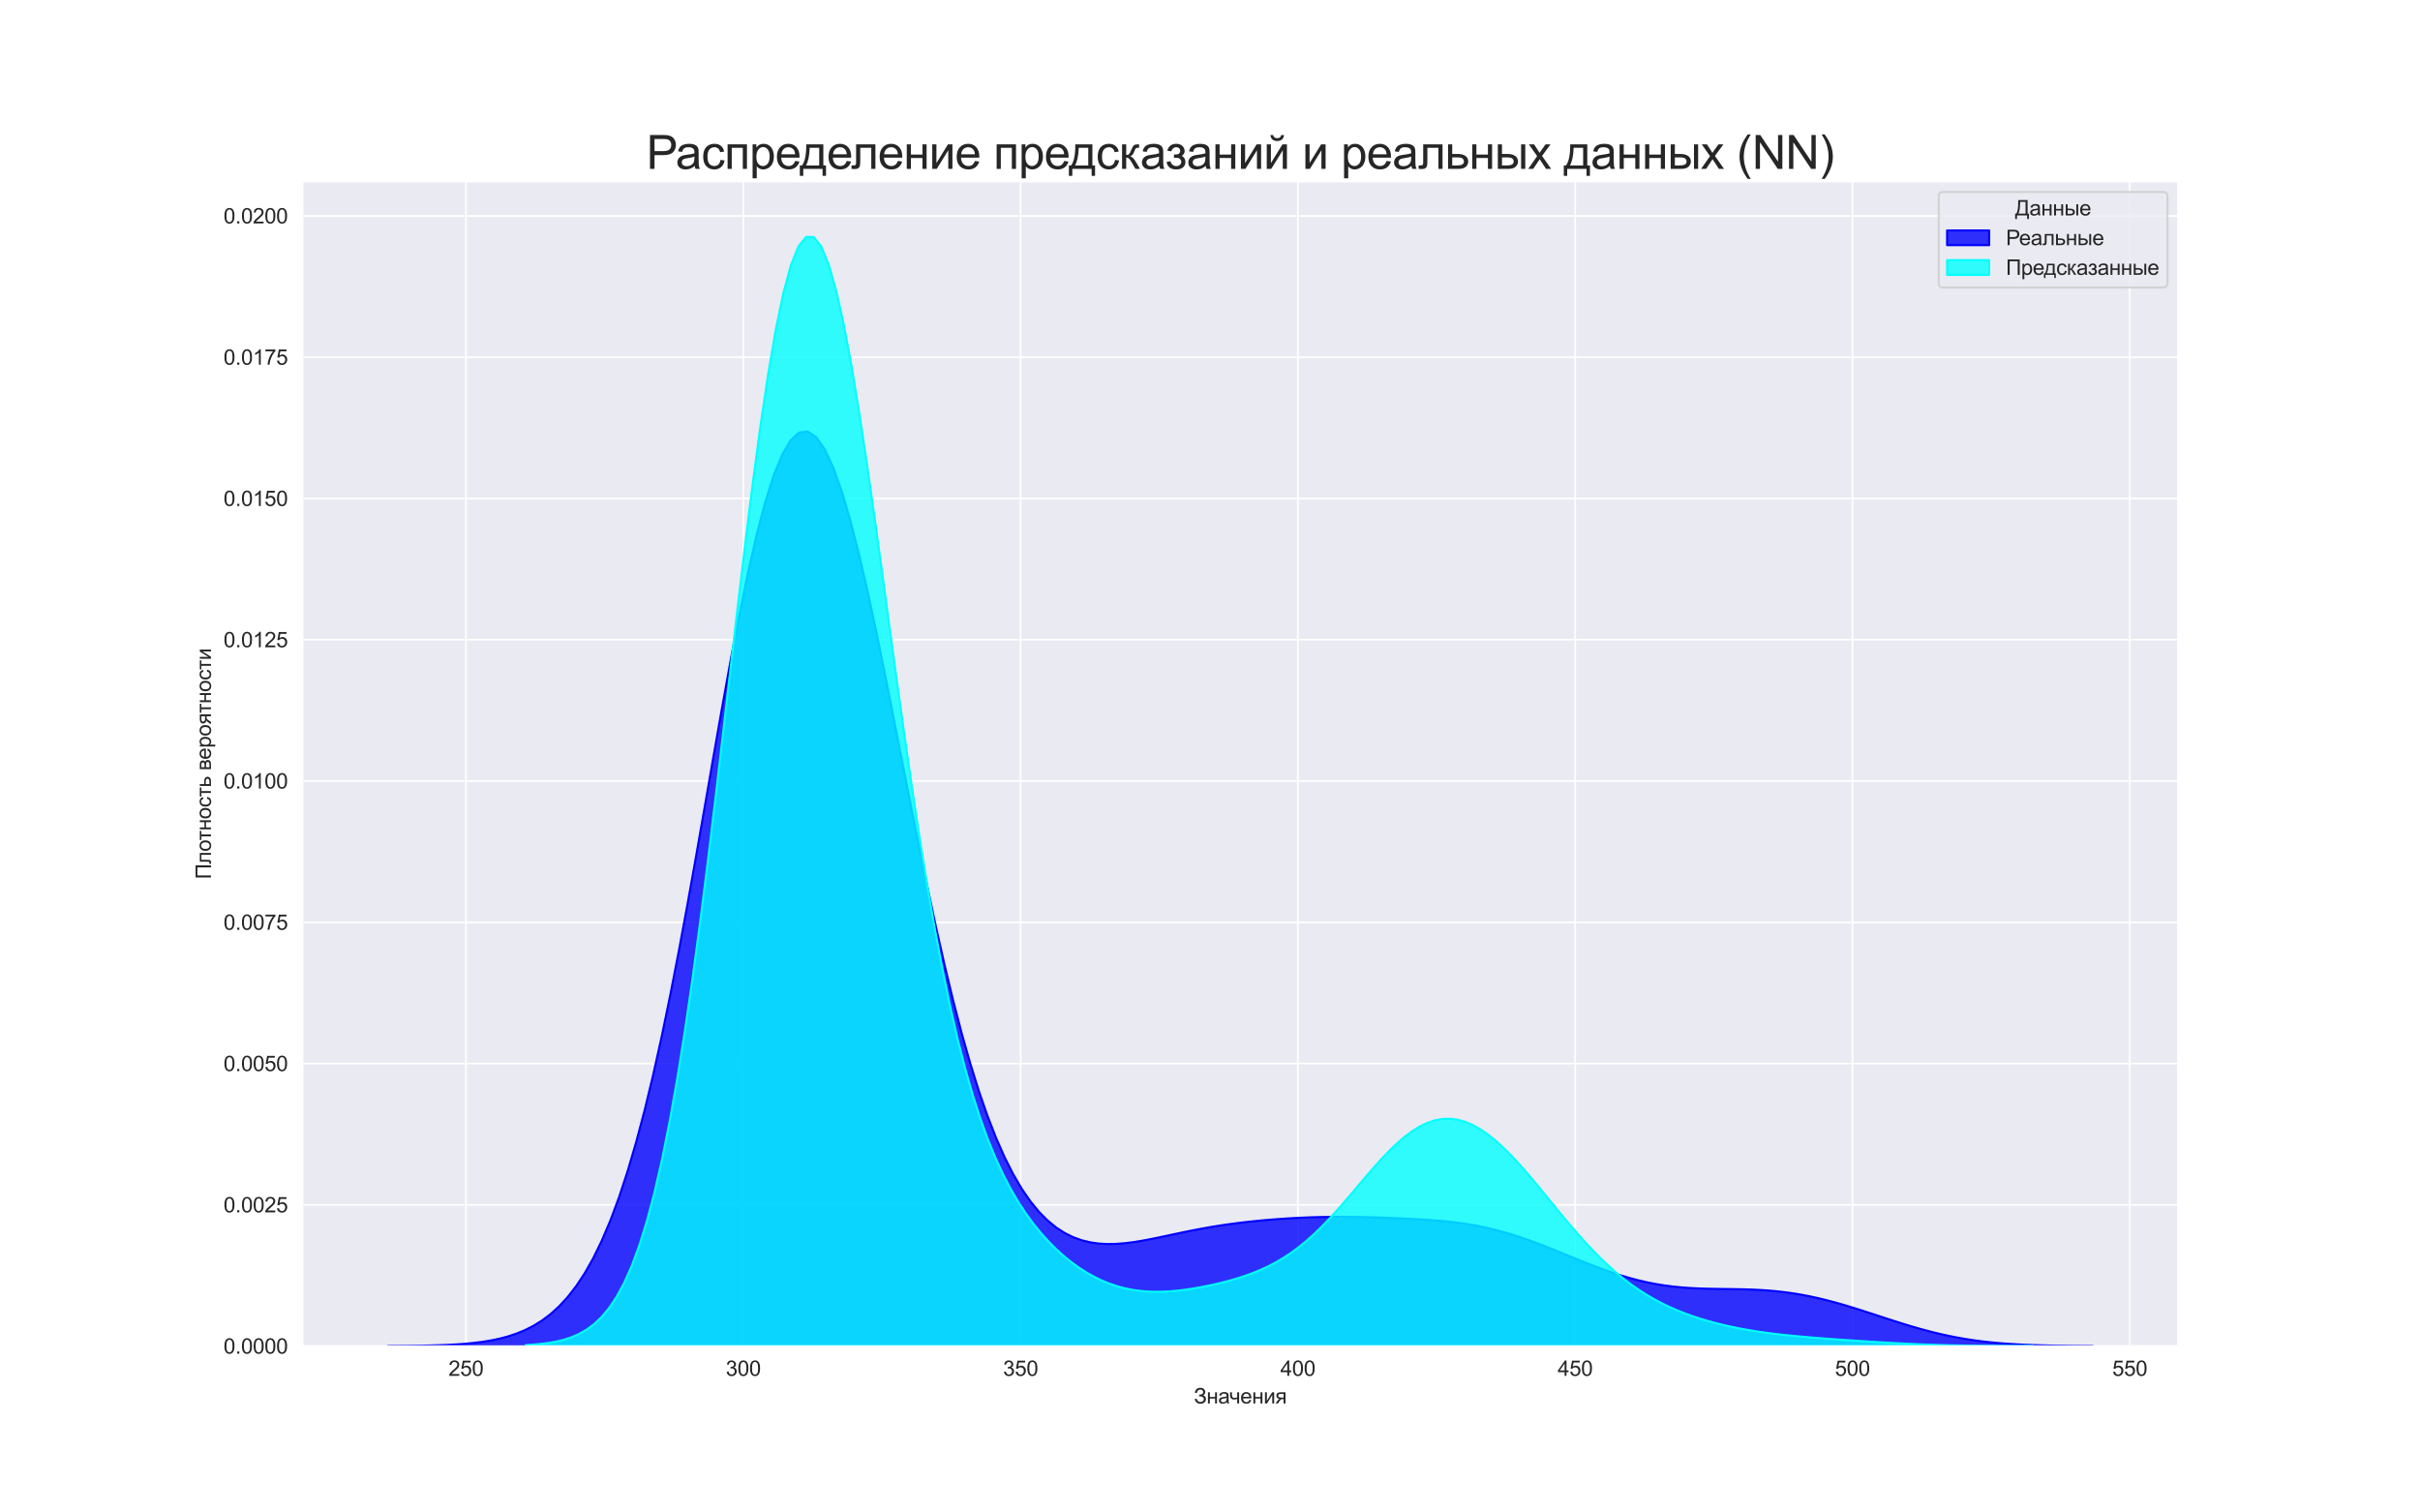 <?xml version="1.0" encoding="utf-8" standalone="no"?>
<!DOCTYPE svg PUBLIC "-//W3C//DTD SVG 1.1//EN"
  "http://www.w3.org/Graphics/SVG/1.1/DTD/svg11.dtd">
<svg xmlns:xlink="http://www.w3.org/1999/xlink" width="1152pt" height="720pt" viewBox="0 0 1152 720" xmlns="http://www.w3.org/2000/svg" version="1.1">
 <defs>
  <style type="text/css">*{stroke-linejoin: round; stroke-linecap: butt}</style>
 </defs>
 <g id="figure_1">
  <g id="patch_1">
   <path d="M 0 720 
L 1152 720 
L 1152 0 
L 0 0 
z
" style="fill: #ffffff"/>
  </g>
  <g id="axes_1">
   <g id="patch_2">
    <path d="M 144 640.8 
L 1036.8 640.8 
L 1036.8 86.4 
L 144 86.4 
z
" style="fill: #eaeaf2"/>
   </g>
   <g id="matplotlib.axis_1">
    <g id="xtick_1">
     <g id="line2d_1">
      <path d="M 221.827 640.8 
L 221.827 86.4 
" clip-path="url(#p919ea4d78e)" style="fill: none; stroke: #ffffff; stroke-width: 0.8; stroke-linecap: round"/>
     </g>
     <g id="text_1">
      <!-- 250 -->
      <g style="fill: #262626" transform="translate(213.486 654.958) scale(0.1 -0.1)">
       <defs>
        <path id="ArialMT-32" d="M 3222 541 
L 3222 0 
L 194 0 
Q 188 203 259 391 
Q 375 700 629 1000 
Q 884 1300 1366 1694 
Q 2113 2306 2375 2664 
Q 2638 3022 2638 3341 
Q 2638 3675 2398 3904 
Q 2159 4134 1775 4134 
Q 1369 4134 1125 3890 
Q 881 3647 878 3216 
L 300 3275 
Q 359 3922 746 4261 
Q 1134 4600 1788 4600 
Q 2447 4600 2831 4234 
Q 3216 3869 3216 3328 
Q 3216 3053 3103 2787 
Q 2991 2522 2730 2228 
Q 2469 1934 1863 1422 
Q 1356 997 1212 845 
Q 1069 694 975 541 
L 3222 541 
z
" transform="scale(0.016)"/>
        <path id="ArialMT-35" d="M 266 1200 
L 856 1250 
Q 922 819 1161 601 
Q 1400 384 1738 384 
Q 2144 384 2425 690 
Q 2706 997 2706 1503 
Q 2706 1984 2436 2262 
Q 2166 2541 1728 2541 
Q 1456 2541 1237 2417 
Q 1019 2294 894 2097 
L 366 2166 
L 809 4519 
L 3088 4519 
L 3088 3981 
L 1259 3981 
L 1013 2750 
Q 1425 3038 1878 3038 
Q 2478 3038 2890 2622 
Q 3303 2206 3303 1553 
Q 3303 931 2941 478 
Q 2500 -78 1738 -78 
Q 1113 -78 717 272 
Q 322 622 266 1200 
z
" transform="scale(0.016)"/>
        <path id="ArialMT-30" d="M 266 2259 
Q 266 3072 433 3567 
Q 600 4063 929 4331 
Q 1259 4600 1759 4600 
Q 2128 4600 2406 4451 
Q 2684 4303 2865 4023 
Q 3047 3744 3150 3342 
Q 3253 2941 3253 2259 
Q 3253 1453 3087 958 
Q 2922 463 2592 192 
Q 2263 -78 1759 -78 
Q 1097 -78 719 397 
Q 266 969 266 2259 
z
M 844 2259 
Q 844 1131 1108 757 
Q 1372 384 1759 384 
Q 2147 384 2411 759 
Q 2675 1134 2675 2259 
Q 2675 3391 2411 3762 
Q 2147 4134 1753 4134 
Q 1366 4134 1134 3806 
Q 844 3388 844 2259 
z
" transform="scale(0.016)"/>
       </defs>
       <use xlink:href="#ArialMT-32"/>
       <use xlink:href="#ArialMT-35" x="55.615"/>
       <use xlink:href="#ArialMT-30" x="111.23"/>
      </g>
     </g>
    </g>
    <g id="xtick_2">
     <g id="line2d_2">
      <path d="M 353.831 640.8 
L 353.831 86.4 
" clip-path="url(#p919ea4d78e)" style="fill: none; stroke: #ffffff; stroke-width: 0.8; stroke-linecap: round"/>
     </g>
     <g id="text_2">
      <!-- 300 -->
      <g style="fill: #262626" transform="translate(345.489 654.958) scale(0.1 -0.1)">
       <defs>
        <path id="ArialMT-33" d="M 269 1209 
L 831 1284 
Q 928 806 1161 595 
Q 1394 384 1728 384 
Q 2125 384 2398 659 
Q 2672 934 2672 1341 
Q 2672 1728 2419 1979 
Q 2166 2231 1775 2231 
Q 1616 2231 1378 2169 
L 1441 2663 
Q 1497 2656 1531 2656 
Q 1891 2656 2178 2843 
Q 2466 3031 2466 3422 
Q 2466 3731 2256 3934 
Q 2047 4138 1716 4138 
Q 1388 4138 1169 3931 
Q 950 3725 888 3313 
L 325 3413 
Q 428 3978 793 4289 
Q 1159 4600 1703 4600 
Q 2078 4600 2393 4439 
Q 2709 4278 2876 4000 
Q 3044 3722 3044 3409 
Q 3044 3113 2884 2869 
Q 2725 2625 2413 2481 
Q 2819 2388 3044 2092 
Q 3269 1797 3269 1353 
Q 3269 753 2831 336 
Q 2394 -81 1725 -81 
Q 1122 -81 723 278 
Q 325 638 269 1209 
z
" transform="scale(0.016)"/>
       </defs>
       <use xlink:href="#ArialMT-33"/>
       <use xlink:href="#ArialMT-30" x="55.615"/>
       <use xlink:href="#ArialMT-30" x="111.23"/>
      </g>
     </g>
    </g>
    <g id="xtick_3">
     <g id="line2d_3">
      <path d="M 485.834 640.8 
L 485.834 86.4 
" clip-path="url(#p919ea4d78e)" style="fill: none; stroke: #ffffff; stroke-width: 0.8; stroke-linecap: round"/>
     </g>
     <g id="text_3">
      <!-- 350 -->
      <g style="fill: #262626" transform="translate(477.493 654.958) scale(0.1 -0.1)">
       <use xlink:href="#ArialMT-33"/>
       <use xlink:href="#ArialMT-35" x="55.615"/>
       <use xlink:href="#ArialMT-30" x="111.23"/>
      </g>
     </g>
    </g>
    <g id="xtick_4">
     <g id="line2d_4">
      <path d="M 617.838 640.8 
L 617.838 86.4 
" clip-path="url(#p919ea4d78e)" style="fill: none; stroke: #ffffff; stroke-width: 0.8; stroke-linecap: round"/>
     </g>
     <g id="text_4">
      <!-- 400 -->
      <g style="fill: #262626" transform="translate(609.497 654.958) scale(0.1 -0.1)">
       <defs>
        <path id="ArialMT-34" d="M 2069 0 
L 2069 1097 
L 81 1097 
L 81 1613 
L 2172 4581 
L 2631 4581 
L 2631 1613 
L 3250 1613 
L 3250 1097 
L 2631 1097 
L 2631 0 
L 2069 0 
z
M 2069 1613 
L 2069 3678 
L 634 1613 
L 2069 1613 
z
" transform="scale(0.016)"/>
       </defs>
       <use xlink:href="#ArialMT-34"/>
       <use xlink:href="#ArialMT-30" x="55.615"/>
       <use xlink:href="#ArialMT-30" x="111.23"/>
      </g>
     </g>
    </g>
    <g id="xtick_5">
     <g id="line2d_5">
      <path d="M 749.842 640.8 
L 749.842 86.4 
" clip-path="url(#p919ea4d78e)" style="fill: none; stroke: #ffffff; stroke-width: 0.8; stroke-linecap: round"/>
     </g>
     <g id="text_5">
      <!-- 450 -->
      <g style="fill: #262626" transform="translate(741.501 654.958) scale(0.1 -0.1)">
       <use xlink:href="#ArialMT-34"/>
       <use xlink:href="#ArialMT-35" x="55.615"/>
       <use xlink:href="#ArialMT-30" x="111.23"/>
      </g>
     </g>
    </g>
    <g id="xtick_6">
     <g id="line2d_6">
      <path d="M 881.846 640.8 
L 881.846 86.4 
" clip-path="url(#p919ea4d78e)" style="fill: none; stroke: #ffffff; stroke-width: 0.8; stroke-linecap: round"/>
     </g>
     <g id="text_6">
      <!-- 500 -->
      <g style="fill: #262626" transform="translate(873.504 654.958) scale(0.1 -0.1)">
       <use xlink:href="#ArialMT-35"/>
       <use xlink:href="#ArialMT-30" x="55.615"/>
       <use xlink:href="#ArialMT-30" x="111.23"/>
      </g>
     </g>
    </g>
    <g id="xtick_7">
     <g id="line2d_7">
      <path d="M 1013.85 640.8 
L 1013.85 86.4 
" clip-path="url(#p919ea4d78e)" style="fill: none; stroke: #ffffff; stroke-width: 0.8; stroke-linecap: round"/>
     </g>
     <g id="text_7">
      <!-- 550 -->
      <g style="fill: #262626" transform="translate(1005.508 654.958) scale(0.1 -0.1)">
       <use xlink:href="#ArialMT-35"/>
       <use xlink:href="#ArialMT-35" x="55.615"/>
       <use xlink:href="#ArialMT-30" x="111.23"/>
      </g>
     </g>
    </g>
    <g id="text_8">
     <!-- Значения -->
     <g style="fill: #262626" transform="translate(568.304 668.103) scale(0.1 -0.1)">
      <defs>
       <path id="ArialMT-417" d="M 244 1294 
L 822 1444 
Q 888 1109 1173 775 
Q 1459 441 1931 441 
Q 2413 441 2691 687 
Q 2969 934 2969 1284 
Q 2969 1663 2675 1886 
Q 2381 2109 1875 2109 
L 1584 2109 
L 1584 2638 
Q 2003 2638 2225 2686 
Q 2447 2734 2617 2932 
Q 2788 3131 2788 3384 
Q 2788 3684 2555 3906 
Q 2322 4128 1925 4128 
Q 1578 4128 1333 3954 
Q 1088 3781 994 3495 
Q 900 3209 900 3069 
L 319 3200 
Q 534 4659 1931 4659 
Q 2603 4659 2997 4286 
Q 3391 3913 3391 3413 
Q 3391 2772 2784 2419 
Q 3134 2322 3370 2023 
Q 3606 1725 3606 1309 
Q 3606 719 3148 320 
Q 2691 -78 1934 -78 
Q 634 -78 244 1294 
z
" transform="scale(0.016)"/>
       <path id="ArialMT-43d" d="M 425 3319 
L 988 3319 
L 988 1938 
L 2547 1938 
L 2547 3319 
L 3109 3319 
L 3109 0 
L 2547 0 
L 2547 1472 
L 988 1472 
L 988 0 
L 425 0 
L 425 3319 
z
" transform="scale(0.016)"/>
       <path id="ArialMT-430" d="M 2588 409 
Q 2275 144 1986 34 
Q 1697 -75 1366 -75 
Q 819 -75 525 192 
Q 231 459 231 875 
Q 231 1119 342 1320 
Q 453 1522 633 1644 
Q 813 1766 1038 1828 
Q 1203 1872 1538 1913 
Q 2219 1994 2541 2106 
Q 2544 2222 2544 2253 
Q 2544 2597 2384 2738 
Q 2169 2928 1744 2928 
Q 1347 2928 1158 2789 
Q 969 2650 878 2297 
L 328 2372 
Q 403 2725 575 2942 
Q 747 3159 1072 3276 
Q 1397 3394 1825 3394 
Q 2250 3394 2515 3294 
Q 2781 3194 2906 3042 
Q 3031 2891 3081 2659 
Q 3109 2516 3109 2141 
L 3109 1391 
Q 3109 606 3145 398 
Q 3181 191 3288 0 
L 2700 0 
Q 2613 175 2588 409 
z
M 2541 1666 
Q 2234 1541 1622 1453 
Q 1275 1403 1131 1340 
Q 988 1278 909 1158 
Q 831 1038 831 891 
Q 831 666 1001 516 
Q 1172 366 1500 366 
Q 1825 366 2078 508 
Q 2331 650 2450 897 
Q 2541 1088 2541 1459 
L 2541 1666 
z
" transform="scale(0.016)"/>
       <path id="ArialMT-447" d="M 216 3319 
L 778 3319 
L 778 2691 
Q 778 2284 826 2101 
Q 875 1919 1059 1783 
Q 1244 1647 1522 1647 
Q 1841 1647 2347 1816 
L 2347 3319 
L 2909 3319 
L 2909 0 
L 2347 0 
L 2347 1338 
Q 1828 1175 1378 1175 
Q 1000 1175 711 1367 
Q 422 1559 319 1837 
Q 216 2116 216 2450 
L 216 3319 
z
" transform="scale(0.016)"/>
       <path id="ArialMT-435" d="M 2694 1069 
L 3275 997 
Q 3138 488 2766 206 
Q 2394 -75 1816 -75 
Q 1088 -75 661 373 
Q 234 822 234 1631 
Q 234 2469 665 2931 
Q 1097 3394 1784 3394 
Q 2450 3394 2872 2941 
Q 3294 2488 3294 1666 
Q 3294 1616 3291 1516 
L 816 1516 
Q 847 969 1125 678 
Q 1403 388 1819 388 
Q 2128 388 2347 550 
Q 2566 713 2694 1069 
z
M 847 1978 
L 2700 1978 
Q 2663 2397 2488 2606 
Q 2219 2931 1791 2931 
Q 1403 2931 1139 2672 
Q 875 2413 847 1978 
z
" transform="scale(0.016)"/>
       <path id="ArialMT-438" d="M 422 3319 
L 984 3319 
L 984 788 
L 2544 3319 
L 3150 3319 
L 3150 0 
L 2588 0 
L 2588 2516 
L 1028 0 
L 422 0 
L 422 3319 
z
" transform="scale(0.016)"/>
       <path id="ArialMT-44f" d="M 3034 3319 
L 3034 0 
L 2475 0 
L 2475 1294 
L 2150 1294 
Q 1853 1294 1708 1217 
Q 1563 1141 1284 725 
L 794 0 
L 97 0 
L 703 894 
Q 981 1303 1256 1356 
Q 775 1422 542 1703 
Q 309 1984 309 2350 
Q 309 2781 614 3050 
Q 919 3319 1497 3319 
L 3034 3319 
z
M 2475 2853 
L 1675 2853 
Q 1172 2853 1026 2697 
Q 881 2541 881 2331 
Q 881 2034 1095 1895 
Q 1309 1756 1853 1756 
L 2475 1756 
L 2475 2853 
z
" transform="scale(0.016)"/>
      </defs>
      <use xlink:href="#ArialMT-417"/>
      <use xlink:href="#ArialMT-43d" x="60.4"/>
      <use xlink:href="#ArialMT-430" x="115.625"/>
      <use xlink:href="#ArialMT-447" x="168.99"/>
      <use xlink:href="#ArialMT-435" x="221.09"/>
      <use xlink:href="#ArialMT-43d" x="276.705"/>
      <use xlink:href="#ArialMT-438" x="331.93"/>
      <use xlink:href="#ArialMT-44f" x="387.789"/>
     </g>
    </g>
   </g>
   <g id="matplotlib.axis_2">
    <g id="ytick_1">
     <g id="line2d_8">
      <path d="M 144 640.8 
L 1036.8 640.8 
" clip-path="url(#p919ea4d78e)" style="fill: none; stroke: #ffffff; stroke-width: 0.8; stroke-linecap: round"/>
     </g>
     <g id="text_9">
      <!-- 0.0000 -->
      <g style="fill: #262626" transform="translate(106.417 644.379) scale(0.1 -0.1)">
       <defs>
        <path id="ArialMT-2e" d="M 581 0 
L 581 641 
L 1222 641 
L 1222 0 
L 581 0 
z
" transform="scale(0.016)"/>
       </defs>
       <use xlink:href="#ArialMT-30"/>
       <use xlink:href="#ArialMT-2e" x="55.615"/>
       <use xlink:href="#ArialMT-30" x="83.398"/>
       <use xlink:href="#ArialMT-30" x="139.014"/>
       <use xlink:href="#ArialMT-30" x="194.629"/>
       <use xlink:href="#ArialMT-30" x="250.244"/>
      </g>
     </g>
    </g>
    <g id="ytick_2">
     <g id="line2d_9">
      <path d="M 144 573.547 
L 1036.8 573.547 
" clip-path="url(#p919ea4d78e)" style="fill: none; stroke: #ffffff; stroke-width: 0.8; stroke-linecap: round"/>
     </g>
     <g id="text_10">
      <!-- 0.0025 -->
      <g style="fill: #262626" transform="translate(106.417 577.126) scale(0.1 -0.1)">
       <use xlink:href="#ArialMT-30"/>
       <use xlink:href="#ArialMT-2e" x="55.615"/>
       <use xlink:href="#ArialMT-30" x="83.398"/>
       <use xlink:href="#ArialMT-30" x="139.014"/>
       <use xlink:href="#ArialMT-32" x="194.629"/>
       <use xlink:href="#ArialMT-35" x="250.244"/>
      </g>
     </g>
    </g>
    <g id="ytick_3">
     <g id="line2d_10">
      <path d="M 144 506.295 
L 1036.8 506.295 
" clip-path="url(#p919ea4d78e)" style="fill: none; stroke: #ffffff; stroke-width: 0.8; stroke-linecap: round"/>
     </g>
     <g id="text_11">
      <!-- 0.0050 -->
      <g style="fill: #262626" transform="translate(106.417 509.874) scale(0.1 -0.1)">
       <use xlink:href="#ArialMT-30"/>
       <use xlink:href="#ArialMT-2e" x="55.615"/>
       <use xlink:href="#ArialMT-30" x="83.398"/>
       <use xlink:href="#ArialMT-30" x="139.014"/>
       <use xlink:href="#ArialMT-35" x="194.629"/>
       <use xlink:href="#ArialMT-30" x="250.244"/>
      </g>
     </g>
    </g>
    <g id="ytick_4">
     <g id="line2d_11">
      <path d="M 144 439.042 
L 1036.8 439.042 
" clip-path="url(#p919ea4d78e)" style="fill: none; stroke: #ffffff; stroke-width: 0.8; stroke-linecap: round"/>
     </g>
     <g id="text_12">
      <!-- 0.0075 -->
      <g style="fill: #262626" transform="translate(106.417 442.621) scale(0.1 -0.1)">
       <defs>
        <path id="ArialMT-37" d="M 303 3981 
L 303 4522 
L 3269 4522 
L 3269 4084 
Q 2831 3619 2401 2847 
Q 1972 2075 1738 1259 
Q 1569 684 1522 0 
L 944 0 
Q 953 541 1156 1306 
Q 1359 2072 1739 2783 
Q 2119 3494 2547 3981 
L 303 3981 
z
" transform="scale(0.016)"/>
       </defs>
       <use xlink:href="#ArialMT-30"/>
       <use xlink:href="#ArialMT-2e" x="55.615"/>
       <use xlink:href="#ArialMT-30" x="83.398"/>
       <use xlink:href="#ArialMT-30" x="139.014"/>
       <use xlink:href="#ArialMT-37" x="194.629"/>
       <use xlink:href="#ArialMT-35" x="250.244"/>
      </g>
     </g>
    </g>
    <g id="ytick_5">
     <g id="line2d_12">
      <path d="M 144 371.79 
L 1036.8 371.79 
" clip-path="url(#p919ea4d78e)" style="fill: none; stroke: #ffffff; stroke-width: 0.8; stroke-linecap: round"/>
     </g>
     <g id="text_13">
      <!-- 0.0100 -->
      <g style="fill: #262626" transform="translate(106.417 375.368) scale(0.1 -0.1)">
       <defs>
        <path id="ArialMT-31" d="M 2384 0 
L 1822 0 
L 1822 3584 
Q 1619 3391 1289 3197 
Q 959 3003 697 2906 
L 697 3450 
Q 1169 3672 1522 3987 
Q 1875 4303 2022 4600 
L 2384 4600 
L 2384 0 
z
" transform="scale(0.016)"/>
       </defs>
       <use xlink:href="#ArialMT-30"/>
       <use xlink:href="#ArialMT-2e" x="55.615"/>
       <use xlink:href="#ArialMT-30" x="83.398"/>
       <use xlink:href="#ArialMT-31" x="139.014"/>
       <use xlink:href="#ArialMT-30" x="194.629"/>
       <use xlink:href="#ArialMT-30" x="250.244"/>
      </g>
     </g>
    </g>
    <g id="ytick_6">
     <g id="line2d_13">
      <path d="M 144 304.537 
L 1036.8 304.537 
" clip-path="url(#p919ea4d78e)" style="fill: none; stroke: #ffffff; stroke-width: 0.8; stroke-linecap: round"/>
     </g>
     <g id="text_14">
      <!-- 0.0125 -->
      <g style="fill: #262626" transform="translate(106.417 308.116) scale(0.1 -0.1)">
       <use xlink:href="#ArialMT-30"/>
       <use xlink:href="#ArialMT-2e" x="55.615"/>
       <use xlink:href="#ArialMT-30" x="83.398"/>
       <use xlink:href="#ArialMT-31" x="139.014"/>
       <use xlink:href="#ArialMT-32" x="194.629"/>
       <use xlink:href="#ArialMT-35" x="250.244"/>
      </g>
     </g>
    </g>
    <g id="ytick_7">
     <g id="line2d_14">
      <path d="M 144 237.284 
L 1036.8 237.284 
" clip-path="url(#p919ea4d78e)" style="fill: none; stroke: #ffffff; stroke-width: 0.8; stroke-linecap: round"/>
     </g>
     <g id="text_15">
      <!-- 0.0150 -->
      <g style="fill: #262626" transform="translate(106.417 240.863) scale(0.1 -0.1)">
       <use xlink:href="#ArialMT-30"/>
       <use xlink:href="#ArialMT-2e" x="55.615"/>
       <use xlink:href="#ArialMT-30" x="83.398"/>
       <use xlink:href="#ArialMT-31" x="139.014"/>
       <use xlink:href="#ArialMT-35" x="194.629"/>
       <use xlink:href="#ArialMT-30" x="250.244"/>
      </g>
     </g>
    </g>
    <g id="ytick_8">
     <g id="line2d_15">
      <path d="M 144 170.032 
L 1036.8 170.032 
" clip-path="url(#p919ea4d78e)" style="fill: none; stroke: #ffffff; stroke-width: 0.8; stroke-linecap: round"/>
     </g>
     <g id="text_16">
      <!-- 0.0175 -->
      <g style="fill: #262626" transform="translate(106.417 173.611) scale(0.1 -0.1)">
       <use xlink:href="#ArialMT-30"/>
       <use xlink:href="#ArialMT-2e" x="55.615"/>
       <use xlink:href="#ArialMT-30" x="83.398"/>
       <use xlink:href="#ArialMT-31" x="139.014"/>
       <use xlink:href="#ArialMT-37" x="194.629"/>
       <use xlink:href="#ArialMT-35" x="250.244"/>
      </g>
     </g>
    </g>
    <g id="ytick_9">
     <g id="line2d_16">
      <path d="M 144 102.779 
L 1036.8 102.779 
" clip-path="url(#p919ea4d78e)" style="fill: none; stroke: #ffffff; stroke-width: 0.8; stroke-linecap: round"/>
     </g>
     <g id="text_17">
      <!-- 0.0200 -->
      <g style="fill: #262626" transform="translate(106.417 106.358) scale(0.1 -0.1)">
       <use xlink:href="#ArialMT-30"/>
       <use xlink:href="#ArialMT-2e" x="55.615"/>
       <use xlink:href="#ArialMT-30" x="83.398"/>
       <use xlink:href="#ArialMT-32" x="139.014"/>
       <use xlink:href="#ArialMT-30" x="194.629"/>
       <use xlink:href="#ArialMT-30" x="250.244"/>
      </g>
     </g>
    </g>
    <g id="text_18">
     <!-- Плотность вероятности -->
     <g style="fill: #262626" transform="translate(100.43 418.513) rotate(-90) scale(0.1 -0.1)">
      <defs>
       <path id="ArialMT-41f" d="M 500 4581 
L 4103 4581 
L 4103 0 
L 3494 0 
L 3494 4041 
L 1106 4041 
L 1106 0 
L 500 0 
L 500 4581 
z
" transform="scale(0.016)"/>
       <path id="ArialMT-43b" d="M 697 3319 
L 3309 3319 
L 3309 0 
L 2750 0 
L 2750 2853 
L 1259 2853 
L 1259 1200 
Q 1259 622 1221 437 
Q 1184 253 1015 115 
Q 847 -22 528 -22 
Q 331 -22 75 3 
L 75 472 
L 322 472 
Q 497 472 572 508 
Q 647 544 672 622 
Q 697 700 697 1131 
L 697 3319 
z
" transform="scale(0.016)"/>
       <path id="ArialMT-43e" d="M 213 1659 
Q 213 2581 725 3025 
Q 1153 3394 1769 3394 
Q 2453 3394 2887 2945 
Q 3322 2497 3322 1706 
Q 3322 1066 3130 698 
Q 2938 331 2570 128 
Q 2203 -75 1769 -75 
Q 1072 -75 642 372 
Q 213 819 213 1659 
z
M 791 1659 
Q 791 1022 1069 705 
Q 1347 388 1769 388 
Q 2188 388 2466 706 
Q 2744 1025 2744 1678 
Q 2744 2294 2464 2611 
Q 2184 2928 1769 2928 
Q 1347 2928 1069 2612 
Q 791 2297 791 1659 
z
" transform="scale(0.016)"/>
       <path id="ArialMT-442" d="M 119 3319 
L 2816 3319 
L 2816 2853 
L 1747 2853 
L 1747 0 
L 1188 0 
L 1188 2853 
L 119 2853 
L 119 3319 
z
" transform="scale(0.016)"/>
       <path id="ArialMT-441" d="M 2588 1216 
L 3141 1144 
Q 3050 572 2676 248 
Q 2303 -75 1759 -75 
Q 1078 -75 664 370 
Q 250 816 250 1647 
Q 250 2184 428 2587 
Q 606 2991 970 3192 
Q 1334 3394 1763 3394 
Q 2303 3394 2647 3120 
Q 2991 2847 3088 2344 
L 2541 2259 
Q 2463 2594 2264 2762 
Q 2066 2931 1784 2931 
Q 1359 2931 1093 2626 
Q 828 2322 828 1663 
Q 828 994 1084 691 
Q 1341 388 1753 388 
Q 2084 388 2306 591 
Q 2528 794 2588 1216 
z
" transform="scale(0.016)"/>
       <path id="ArialMT-44c" d="M 413 3319 
L 975 3319 
L 975 2022 
L 1688 2022 
Q 2384 2022 2761 1751 
Q 3138 1481 3138 1006 
Q 3138 591 2823 295 
Q 2509 0 1819 0 
L 413 0 
L 413 3319 
z
M 975 463 
L 1566 463 
Q 2100 463 2328 594 
Q 2556 725 2556 1003 
Q 2556 1219 2387 1387 
Q 2219 1556 1641 1556 
L 975 1556 
L 975 463 
z
" transform="scale(0.016)"/>
       <path id="ArialMT-20" transform="scale(0.016)"/>
       <path id="ArialMT-432" d="M 425 3319 
L 1722 3319 
Q 2200 3319 2433 3239 
Q 2666 3159 2833 2946 
Q 3000 2734 3000 2438 
Q 3000 2200 2901 2023 
Q 2803 1847 2606 1728 
Q 2841 1650 2995 1436 
Q 3150 1222 3150 928 
Q 3119 456 2812 228 
Q 2506 0 1922 0 
L 425 0 
L 425 3319 
z
M 988 1922 
L 1588 1922 
Q 1947 1922 2081 1959 
Q 2216 1997 2322 2111 
Q 2428 2225 2428 2384 
Q 2428 2647 2242 2750 
Q 2056 2853 1606 2853 
L 988 2853 
L 988 1922 
z
M 988 463 
L 1728 463 
Q 2206 463 2384 573 
Q 2563 684 2572 956 
Q 2572 1116 2469 1252 
Q 2366 1388 2200 1423 
Q 2034 1459 1669 1459 
L 988 1459 
L 988 463 
z
" transform="scale(0.016)"/>
       <path id="ArialMT-440" d="M 422 -1272 
L 422 3319 
L 934 3319 
L 934 2888 
Q 1116 3141 1344 3267 
Q 1572 3394 1897 3394 
Q 2322 3394 2647 3175 
Q 2972 2956 3137 2557 
Q 3303 2159 3303 1684 
Q 3303 1175 3120 767 
Q 2938 359 2589 142 
Q 2241 -75 1856 -75 
Q 1575 -75 1351 44 
Q 1128 163 984 344 
L 984 -1272 
L 422 -1272 
z
M 931 1641 
Q 931 1000 1190 694 
Q 1450 388 1819 388 
Q 2194 388 2461 705 
Q 2728 1022 2728 1688 
Q 2728 2322 2467 2637 
Q 2206 2953 1844 2953 
Q 1484 2953 1207 2617 
Q 931 2281 931 1641 
z
" transform="scale(0.016)"/>
      </defs>
      <use xlink:href="#ArialMT-41f"/>
      <use xlink:href="#ArialMT-43b" x="71.875"/>
      <use xlink:href="#ArialMT-43e" x="131.35"/>
      <use xlink:href="#ArialMT-442" x="184.715"/>
      <use xlink:href="#ArialMT-43d" x="230.516"/>
      <use xlink:href="#ArialMT-43e" x="285.74"/>
      <use xlink:href="#ArialMT-441" x="341.355"/>
      <use xlink:href="#ArialMT-442" x="391.355"/>
      <use xlink:href="#ArialMT-44c" x="437.156"/>
      <use xlink:href="#ArialMT-20" x="489.256"/>
      <use xlink:href="#ArialMT-432" x="517.039"/>
      <use xlink:href="#ArialMT-435" x="569.039"/>
      <use xlink:href="#ArialMT-440" x="624.654"/>
      <use xlink:href="#ArialMT-43e" x="680.27"/>
      <use xlink:href="#ArialMT-44f" x="735.885"/>
      <use xlink:href="#ArialMT-442" x="790.035"/>
      <use xlink:href="#ArialMT-43d" x="835.836"/>
      <use xlink:href="#ArialMT-43e" x="891.061"/>
      <use xlink:href="#ArialMT-441" x="946.676"/>
      <use xlink:href="#ArialMT-442" x="996.676"/>
      <use xlink:href="#ArialMT-438" x="1042.477"/>
     </g>
    </g>
   </g>
   <g id="PolyCollection_1">
    <defs>
     <path id="m0501544317" d="M 184.582 -79.245 
L 184.582 -79.2 
L 188.66 -79.2 
L 192.739 -79.2 
L 196.818 -79.2 
L 200.896 -79.2 
L 204.975 -79.2 
L 209.053 -79.2 
L 213.132 -79.2 
L 217.21 -79.2 
L 221.289 -79.2 
L 225.368 -79.2 
L 229.446 -79.2 
L 233.525 -79.2 
L 237.603 -79.2 
L 241.682 -79.2 
L 245.76 -79.2 
L 249.839 -79.2 
L 253.918 -79.2 
L 257.996 -79.2 
L 262.075 -79.2 
L 266.153 -79.2 
L 270.232 -79.2 
L 274.31 -79.2 
L 278.389 -79.2 
L 282.468 -79.2 
L 286.546 -79.2 
L 290.625 -79.2 
L 294.703 -79.2 
L 298.782 -79.2 
L 302.86 -79.2 
L 306.939 -79.2 
L 311.018 -79.2 
L 315.096 -79.2 
L 319.175 -79.2 
L 323.253 -79.2 
L 327.332 -79.2 
L 331.411 -79.2 
L 335.489 -79.2 
L 339.568 -79.2 
L 343.646 -79.2 
L 347.725 -79.2 
L 351.803 -79.2 
L 355.882 -79.2 
L 359.961 -79.2 
L 364.039 -79.2 
L 368.118 -79.2 
L 372.196 -79.2 
L 376.275 -79.2 
L 380.353 -79.2 
L 384.432 -79.2 
L 388.511 -79.2 
L 392.589 -79.2 
L 396.668 -79.2 
L 400.746 -79.2 
L 404.825 -79.2 
L 408.903 -79.2 
L 412.982 -79.2 
L 417.061 -79.2 
L 421.139 -79.2 
L 425.218 -79.2 
L 429.296 -79.2 
L 433.375 -79.2 
L 437.453 -79.2 
L 441.532 -79.2 
L 445.611 -79.2 
L 449.689 -79.2 
L 453.768 -79.2 
L 457.846 -79.2 
L 461.925 -79.2 
L 466.003 -79.2 
L 470.082 -79.2 
L 474.161 -79.2 
L 478.239 -79.2 
L 482.318 -79.2 
L 486.396 -79.2 
L 490.475 -79.2 
L 494.553 -79.2 
L 498.632 -79.2 
L 502.711 -79.2 
L 506.789 -79.2 
L 510.868 -79.2 
L 514.946 -79.2 
L 519.025 -79.2 
L 523.104 -79.2 
L 527.182 -79.2 
L 531.261 -79.2 
L 535.339 -79.2 
L 539.418 -79.2 
L 543.496 -79.2 
L 547.575 -79.2 
L 551.654 -79.2 
L 555.732 -79.2 
L 559.811 -79.2 
L 563.889 -79.2 
L 567.968 -79.2 
L 572.046 -79.2 
L 576.125 -79.2 
L 580.204 -79.2 
L 584.282 -79.2 
L 588.361 -79.2 
L 592.439 -79.2 
L 596.518 -79.2 
L 600.596 -79.2 
L 604.675 -79.2 
L 608.754 -79.2 
L 612.832 -79.2 
L 616.911 -79.2 
L 620.989 -79.2 
L 625.068 -79.2 
L 629.146 -79.2 
L 633.225 -79.2 
L 637.304 -79.2 
L 641.382 -79.2 
L 645.461 -79.2 
L 649.539 -79.2 
L 653.618 -79.2 
L 657.696 -79.2 
L 661.775 -79.2 
L 665.854 -79.2 
L 669.932 -79.2 
L 674.011 -79.2 
L 678.089 -79.2 
L 682.168 -79.2 
L 686.247 -79.2 
L 690.325 -79.2 
L 694.404 -79.2 
L 698.482 -79.2 
L 702.561 -79.2 
L 706.639 -79.2 
L 710.718 -79.2 
L 714.797 -79.2 
L 718.875 -79.2 
L 722.954 -79.2 
L 727.032 -79.2 
L 731.111 -79.2 
L 735.189 -79.2 
L 739.268 -79.2 
L 743.347 -79.2 
L 747.425 -79.2 
L 751.504 -79.2 
L 755.582 -79.2 
L 759.661 -79.2 
L 763.739 -79.2 
L 767.818 -79.2 
L 771.897 -79.2 
L 775.975 -79.2 
L 780.054 -79.2 
L 784.132 -79.2 
L 788.211 -79.2 
L 792.289 -79.2 
L 796.368 -79.2 
L 800.447 -79.2 
L 804.525 -79.2 
L 808.604 -79.2 
L 812.682 -79.2 
L 816.761 -79.2 
L 820.839 -79.2 
L 824.918 -79.2 
L 828.997 -79.2 
L 833.075 -79.2 
L 837.154 -79.2 
L 841.232 -79.2 
L 845.311 -79.2 
L 849.389 -79.2 
L 853.468 -79.2 
L 857.547 -79.2 
L 861.625 -79.2 
L 865.704 -79.2 
L 869.782 -79.2 
L 873.861 -79.2 
L 877.94 -79.2 
L 882.018 -79.2 
L 886.097 -79.2 
L 890.175 -79.2 
L 894.254 -79.2 
L 898.332 -79.2 
L 902.411 -79.2 
L 906.49 -79.2 
L 910.568 -79.2 
L 914.647 -79.2 
L 918.725 -79.2 
L 922.804 -79.2 
L 926.882 -79.2 
L 930.961 -79.2 
L 935.04 -79.2 
L 939.118 -79.2 
L 943.197 -79.2 
L 947.275 -79.2 
L 951.354 -79.2 
L 955.432 -79.2 
L 959.511 -79.2 
L 963.59 -79.2 
L 967.668 -79.2 
L 971.747 -79.2 
L 975.825 -79.2 
L 979.904 -79.2 
L 983.982 -79.2 
L 988.061 -79.2 
L 992.14 -79.2 
L 996.218 -79.2 
L 996.218 -79.245 
L 996.218 -79.245 
L 992.14 -79.267 
L 988.061 -79.296 
L 983.982 -79.337 
L 979.904 -79.392 
L 975.825 -79.467 
L 971.747 -79.565 
L 967.668 -79.693 
L 963.59 -79.858 
L 959.511 -80.067 
L 955.432 -80.327 
L 951.354 -80.648 
L 947.275 -81.036 
L 943.197 -81.5 
L 939.118 -82.048 
L 935.04 -82.683 
L 930.961 -83.412 
L 926.882 -84.234 
L 922.804 -85.15 
L 918.725 -86.157 
L 914.647 -87.248 
L 910.568 -88.413 
L 906.49 -89.643 
L 902.411 -90.923 
L 898.332 -92.238 
L 894.254 -93.571 
L 890.175 -94.904 
L 886.097 -96.22 
L 882.018 -97.502 
L 877.94 -98.733 
L 873.861 -99.898 
L 869.782 -100.983 
L 865.704 -101.976 
L 861.625 -102.869 
L 857.547 -103.655 
L 853.468 -104.33 
L 849.389 -104.893 
L 845.311 -105.347 
L 841.232 -105.699 
L 837.154 -105.958 
L 833.075 -106.138 
L 828.997 -106.255 
L 824.918 -106.329 
L 820.839 -106.382 
L 816.761 -106.437 
L 812.682 -106.519 
L 808.604 -106.651 
L 804.525 -106.855 
L 800.447 -107.151 
L 796.368 -107.558 
L 792.289 -108.087 
L 788.211 -108.749 
L 784.132 -109.549 
L 780.054 -110.487 
L 775.975 -111.561 
L 771.897 -112.763 
L 767.818 -114.082 
L 763.739 -115.505 
L 759.661 -117.016 
L 755.582 -118.597 
L 751.504 -120.227 
L 747.425 -121.887 
L 743.347 -123.555 
L 739.268 -125.209 
L 735.189 -126.829 
L 731.111 -128.393 
L 727.032 -129.884 
L 722.954 -131.285 
L 718.875 -132.582 
L 714.797 -133.764 
L 710.718 -134.826 
L 706.639 -135.763 
L 702.561 -136.579 
L 698.482 -137.277 
L 694.404 -137.867 
L 690.325 -138.361 
L 686.247 -138.771 
L 682.168 -139.112 
L 678.089 -139.398 
L 674.011 -139.64 
L 669.932 -139.85 
L 665.854 -140.035 
L 661.775 -140.2 
L 657.696 -140.347 
L 653.618 -140.475 
L 649.539 -140.582 
L 645.461 -140.663 
L 641.382 -140.714 
L 637.304 -140.731 
L 633.225 -140.709 
L 629.146 -140.645 
L 625.068 -140.539 
L 620.989 -140.39 
L 616.911 -140.199 
L 612.832 -139.965 
L 608.754 -139.69 
L 604.675 -139.374 
L 600.596 -139.017 
L 596.518 -138.616 
L 592.439 -138.168 
L 588.361 -137.67 
L 584.282 -137.119 
L 580.204 -136.511 
L 576.125 -135.844 
L 572.046 -135.119 
L 567.968 -134.341 
L 563.889 -133.518 
L 559.811 -132.661 
L 555.732 -131.789 
L 551.654 -130.925 
L 547.575 -130.096 
L 543.496 -129.335 
L 539.418 -128.679 
L 535.339 -128.171 
L 531.261 -127.855 
L 527.182 -127.783 
L 523.104 -128.006 
L 519.025 -128.583 
L 514.946 -129.574 
L 510.868 -131.045 
L 506.789 -133.063 
L 502.711 -135.703 
L 498.632 -139.042 
L 494.553 -143.159 
L 490.475 -148.137 
L 486.396 -154.059 
L 482.318 -161.008 
L 478.239 -169.062 
L 474.161 -178.292 
L 470.082 -188.757 
L 466.003 -200.503 
L 461.925 -213.556 
L 457.846 -227.917 
L 453.768 -243.558 
L 449.689 -260.42 
L 445.611 -278.407 
L 441.532 -297.385 
L 437.453 -317.18 
L 433.375 -337.577 
L 429.296 -358.323 
L 425.218 -379.129 
L 421.139 -399.673 
L 417.061 -419.609 
L 412.982 -438.573 
L 408.903 -456.192 
L 404.825 -472.098 
L 400.746 -485.933 
L 396.668 -497.368 
L 392.589 -506.11 
L 388.511 -511.918 
L 384.432 -514.61 
L 380.353 -514.074 
L 376.275 -510.272 
L 372.196 -503.248 
L 368.118 -493.124 
L 364.039 -480.097 
L 359.961 -464.436 
L 355.882 -446.469 
L 351.803 -426.569 
L 347.725 -405.147 
L 343.646 -382.627 
L 339.568 -359.438 
L 335.489 -335.993 
L 331.411 -312.682 
L 327.332 -289.854 
L 323.253 -267.814 
L 319.175 -246.813 
L 315.096 -227.05 
L 311.018 -208.667 
L 306.939 -191.757 
L 302.86 -176.363 
L 298.782 -162.489 
L 294.703 -150.103 
L 290.625 -139.144 
L 286.546 -129.532 
L 282.468 -121.171 
L 278.389 -113.959 
L 274.31 -107.786 
L 270.232 -102.543 
L 266.153 -98.124 
L 262.075 -94.429 
L 257.996 -91.364 
L 253.918 -88.84 
L 249.839 -86.779 
L 245.76 -85.11 
L 241.682 -83.769 
L 237.603 -82.702 
L 233.525 -81.86 
L 229.446 -81.202 
L 225.368 -80.692 
L 221.289 -80.302 
L 217.21 -80.005 
L 213.132 -79.783 
L 209.053 -79.617 
L 204.975 -79.496 
L 200.896 -79.407 
L 196.818 -79.344 
L 192.739 -79.298 
L 188.66 -79.267 
L 184.582 -79.245 
z
" style="stroke: #0000ff"/>
    </defs>
    <g clip-path="url(#p919ea4d78e)">
     <use xlink:href="#m0501544317" x="0" y="720" style="fill: #0000ff; fill-opacity: 0.8; stroke: #0000ff"/>
    </g>
   </g>
   <g id="PolyCollection_2">
    <defs>
     <path id="md3e4abf537" d="M 250.302 -79.689 
L 250.302 -79.2 
L 253.908 -79.2 
L 257.514 -79.2 
L 261.12 -79.2 
L 264.726 -79.2 
L 268.332 -79.2 
L 271.938 -79.2 
L 275.543 -79.2 
L 279.149 -79.2 
L 282.755 -79.2 
L 286.361 -79.2 
L 289.967 -79.2 
L 293.573 -79.2 
L 297.179 -79.2 
L 300.785 -79.2 
L 304.391 -79.2 
L 307.997 -79.2 
L 311.603 -79.2 
L 315.208 -79.2 
L 318.814 -79.2 
L 322.42 -79.2 
L 326.026 -79.2 
L 329.632 -79.2 
L 333.238 -79.2 
L 336.844 -79.2 
L 340.45 -79.2 
L 344.056 -79.2 
L 347.662 -79.2 
L 351.268 -79.2 
L 354.873 -79.2 
L 358.479 -79.2 
L 362.085 -79.2 
L 365.691 -79.2 
L 369.297 -79.2 
L 372.903 -79.2 
L 376.509 -79.2 
L 380.115 -79.2 
L 383.721 -79.2 
L 387.327 -79.2 
L 390.932 -79.2 
L 394.538 -79.2 
L 398.144 -79.2 
L 401.75 -79.2 
L 405.356 -79.2 
L 408.962 -79.2 
L 412.568 -79.2 
L 416.174 -79.2 
L 419.78 -79.2 
L 423.386 -79.2 
L 426.992 -79.2 
L 430.597 -79.2 
L 434.203 -79.2 
L 437.809 -79.2 
L 441.415 -79.2 
L 445.021 -79.2 
L 448.627 -79.2 
L 452.233 -79.2 
L 455.839 -79.2 
L 459.445 -79.2 
L 463.051 -79.2 
L 466.657 -79.2 
L 470.262 -79.2 
L 473.868 -79.2 
L 477.474 -79.2 
L 481.08 -79.2 
L 484.686 -79.2 
L 488.292 -79.2 
L 491.898 -79.2 
L 495.504 -79.2 
L 499.11 -79.2 
L 502.716 -79.2 
L 506.321 -79.2 
L 509.927 -79.2 
L 513.533 -79.2 
L 517.139 -79.2 
L 520.745 -79.2 
L 524.351 -79.2 
L 527.957 -79.2 
L 531.563 -79.2 
L 535.169 -79.2 
L 538.775 -79.2 
L 542.381 -79.2 
L 545.986 -79.2 
L 549.592 -79.2 
L 553.198 -79.2 
L 556.804 -79.2 
L 560.41 -79.2 
L 564.016 -79.2 
L 567.622 -79.2 
L 571.228 -79.2 
L 574.834 -79.2 
L 578.44 -79.2 
L 582.046 -79.2 
L 585.651 -79.2 
L 589.257 -79.2 
L 592.863 -79.2 
L 596.469 -79.2 
L 600.075 -79.2 
L 603.681 -79.2 
L 607.287 -79.2 
L 610.893 -79.2 
L 614.499 -79.2 
L 618.105 -79.2 
L 621.71 -79.2 
L 625.316 -79.2 
L 628.922 -79.2 
L 632.528 -79.2 
L 636.134 -79.2 
L 639.74 -79.2 
L 643.346 -79.2 
L 646.952 -79.2 
L 650.558 -79.2 
L 654.164 -79.2 
L 657.77 -79.2 
L 661.375 -79.2 
L 664.981 -79.2 
L 668.587 -79.2 
L 672.193 -79.2 
L 675.799 -79.2 
L 679.405 -79.2 
L 683.011 -79.2 
L 686.617 -79.2 
L 690.223 -79.2 
L 693.829 -79.2 
L 697.435 -79.2 
L 701.04 -79.2 
L 704.646 -79.2 
L 708.252 -79.2 
L 711.858 -79.2 
L 715.464 -79.2 
L 719.07 -79.2 
L 722.676 -79.2 
L 726.282 -79.2 
L 729.888 -79.2 
L 733.494 -79.2 
L 737.099 -79.2 
L 740.705 -79.2 
L 744.311 -79.2 
L 747.917 -79.2 
L 751.523 -79.2 
L 755.129 -79.2 
L 758.735 -79.2 
L 762.341 -79.2 
L 765.947 -79.2 
L 769.553 -79.2 
L 773.159 -79.2 
L 776.764 -79.2 
L 780.37 -79.2 
L 783.976 -79.2 
L 787.582 -79.2 
L 791.188 -79.2 
L 794.794 -79.2 
L 798.4 -79.2 
L 802.006 -79.2 
L 805.612 -79.2 
L 809.218 -79.2 
L 812.824 -79.2 
L 816.429 -79.2 
L 820.035 -79.2 
L 823.641 -79.2 
L 827.247 -79.2 
L 830.853 -79.2 
L 834.459 -79.2 
L 838.065 -79.2 
L 841.671 -79.2 
L 845.277 -79.2 
L 848.883 -79.2 
L 852.488 -79.2 
L 856.094 -79.2 
L 859.7 -79.2 
L 863.306 -79.2 
L 866.912 -79.2 
L 870.518 -79.2 
L 874.124 -79.2 
L 877.73 -79.2 
L 881.336 -79.2 
L 884.942 -79.2 
L 888.548 -79.2 
L 892.153 -79.2 
L 895.759 -79.2 
L 899.365 -79.2 
L 902.971 -79.2 
L 906.577 -79.2 
L 910.183 -79.2 
L 913.789 -79.2 
L 917.395 -79.2 
L 921.001 -79.2 
L 924.607 -79.2 
L 928.212 -79.2 
L 931.818 -79.2 
L 935.424 -79.2 
L 939.03 -79.2 
L 942.636 -79.2 
L 946.242 -79.2 
L 949.848 -79.2 
L 953.454 -79.2 
L 957.06 -79.2 
L 960.666 -79.2 
L 964.272 -79.2 
L 967.877 -79.2 
L 967.877 -79.217 
L 967.877 -79.217 
L 964.272 -79.224 
L 960.666 -79.234 
L 957.06 -79.247 
L 953.454 -79.264 
L 949.848 -79.286 
L 946.242 -79.314 
L 942.636 -79.349 
L 939.03 -79.394 
L 935.424 -79.448 
L 931.818 -79.514 
L 928.212 -79.593 
L 924.607 -79.686 
L 921.001 -79.793 
L 917.395 -79.916 
L 913.789 -80.056 
L 910.183 -80.21 
L 906.577 -80.381 
L 902.971 -80.565 
L 899.365 -80.763 
L 895.759 -80.973 
L 892.153 -81.193 
L 888.548 -81.422 
L 884.942 -81.658 
L 881.336 -81.9 
L 877.73 -82.148 
L 874.124 -82.403 
L 870.518 -82.665 
L 866.912 -82.937 
L 863.306 -83.221 
L 859.7 -83.521 
L 856.094 -83.841 
L 852.488 -84.186 
L 848.883 -84.561 
L 845.277 -84.973 
L 841.671 -85.426 
L 838.065 -85.927 
L 834.459 -86.48 
L 830.853 -87.091 
L 827.247 -87.765 
L 823.641 -88.508 
L 820.035 -89.326 
L 816.429 -90.225 
L 812.824 -91.213 
L 809.218 -92.297 
L 805.612 -93.487 
L 802.006 -94.794 
L 798.4 -96.23 
L 794.794 -97.808 
L 791.188 -99.543 
L 787.582 -101.449 
L 783.976 -103.541 
L 780.37 -105.833 
L 776.764 -108.337 
L 773.159 -111.062 
L 769.553 -114.014 
L 765.947 -117.196 
L 762.341 -120.604 
L 758.735 -124.23 
L 755.129 -128.059 
L 751.523 -132.07 
L 747.917 -136.236 
L 744.311 -140.525 
L 740.705 -144.898 
L 737.099 -149.311 
L 733.494 -153.719 
L 729.888 -158.069 
L 726.282 -162.31 
L 722.676 -166.387 
L 719.07 -170.245 
L 715.464 -173.831 
L 711.858 -177.093 
L 708.252 -179.981 
L 704.646 -182.45 
L 701.04 -184.46 
L 697.435 -185.975 
L 693.829 -186.969 
L 690.223 -187.42 
L 686.617 -187.318 
L 683.011 -186.66 
L 679.405 -185.454 
L 675.799 -183.718 
L 672.193 -181.481 
L 668.587 -178.781 
L 664.981 -175.666 
L 661.375 -172.19 
L 657.77 -168.419 
L 654.164 -164.418 
L 650.558 -160.26 
L 646.952 -156.016 
L 643.346 -151.757 
L 639.74 -147.55 
L 636.134 -143.455 
L 632.528 -139.526 
L 628.922 -135.806 
L 625.316 -132.33 
L 621.71 -129.119 
L 618.105 -126.186 
L 614.499 -123.533 
L 610.893 -121.154 
L 607.287 -119.034 
L 603.681 -117.153 
L 600.075 -115.487 
L 596.469 -114.012 
L 592.863 -112.699 
L 589.257 -111.527 
L 585.651 -110.473 
L 582.046 -109.519 
L 578.44 -108.655 
L 574.834 -107.871 
L 571.228 -107.167 
L 567.622 -106.546 
L 564.016 -106.014 
L 560.41 -105.583 
L 556.804 -105.268 
L 553.198 -105.085 
L 549.592 -105.053 
L 545.986 -105.189 
L 542.381 -105.512 
L 538.775 -106.039 
L 535.169 -106.787 
L 531.563 -107.769 
L 527.957 -108.998 
L 524.351 -110.486 
L 520.745 -112.242 
L 517.139 -114.275 
L 513.533 -116.594 
L 509.927 -119.212 
L 506.321 -122.142 
L 502.716 -125.403 
L 499.11 -129.021 
L 495.504 -133.031 
L 491.898 -137.479 
L 488.292 -142.422 
L 484.686 -147.934 
L 481.08 -154.102 
L 477.474 -161.027 
L 473.868 -168.826 
L 470.262 -177.624 
L 466.657 -187.557 
L 463.051 -198.757 
L 459.445 -211.357 
L 455.839 -225.473 
L 452.233 -241.2 
L 448.627 -258.601 
L 445.021 -277.7 
L 441.415 -298.466 
L 437.809 -320.812 
L 434.203 -344.587 
L 430.597 -369.566 
L 426.992 -395.458 
L 423.386 -421.898 
L 419.78 -448.46 
L 416.174 -474.661 
L 412.568 -499.975 
L 408.962 -523.849 
L 405.356 -545.718 
L 401.75 -565.029 
L 398.144 -581.26 
L 394.538 -593.942 
L 390.932 -602.679 
L 387.327 -607.165 
L 383.721 -607.2 
L 380.115 -602.703 
L 376.509 -593.712 
L 372.903 -580.391 
L 369.297 -563.022 
L 365.691 -541.992 
L 362.085 -517.781 
L 358.479 -490.945 
L 354.873 -462.086 
L 351.268 -431.834 
L 347.662 -400.823 
L 344.056 -369.664 
L 340.45 -338.925 
L 336.844 -309.116 
L 333.238 -280.673 
L 329.632 -253.949 
L 326.026 -229.212 
L 322.42 -206.642 
L 318.814 -186.335 
L 315.208 -168.316 
L 311.603 -152.54 
L 307.997 -138.912 
L 304.391 -127.293 
L 300.785 -117.515 
L 297.179 -109.393 
L 293.573 -102.731 
L 289.967 -97.336 
L 286.361 -93.023 
L 282.755 -89.619 
L 279.149 -86.964 
L 275.543 -84.921 
L 271.938 -83.368 
L 268.332 -82.201 
L 264.726 -81.337 
L 261.12 -80.704 
L 257.514 -80.246 
L 253.908 -79.919 
L 250.302 -79.689 
z
" style="stroke: #00ffff"/>
    </defs>
    <g clip-path="url(#p919ea4d78e)">
     <use xlink:href="#md3e4abf537" x="0" y="720" style="fill: #00ffff; fill-opacity: 0.8; stroke: #00ffff"/>
    </g>
   </g>
   <g id="patch_3">
    <path d="M 144 640.8 
L 144 86.4 
" style="fill: none; stroke: #ffffff; stroke-width: 0.8; stroke-linejoin: miter; stroke-linecap: square"/>
   </g>
   <g id="patch_4">
    <path d="M 1036.8 640.8 
L 1036.8 86.4 
" style="fill: none; stroke: #ffffff; stroke-width: 0.8; stroke-linejoin: miter; stroke-linecap: square"/>
   </g>
   <g id="patch_5">
    <path d="M 144 640.8 
L 1036.8 640.8 
" style="fill: none; stroke: #ffffff; stroke-width: 0.8; stroke-linejoin: miter; stroke-linecap: square"/>
   </g>
   <g id="patch_6">
    <path d="M 144 86.4 
L 1036.8 86.4 
" style="fill: none; stroke: #ffffff; stroke-width: 0.8; stroke-linejoin: miter; stroke-linecap: square"/>
   </g>
   <g id="text_19">
    <!-- Распределение предсказаний и реальных данных (NN) -->
    <g style="fill: #262626" transform="translate(307.695 80.4) scale(0.22 -0.22)">
     <defs>
      <path id="ArialMT-420" d="M 494 0 
L 494 4581 
L 2222 4581 
Q 2678 4581 2919 4538 
Q 3256 4481 3484 4323 
Q 3713 4166 3852 3881 
Q 3991 3597 3991 3256 
Q 3991 2672 3619 2267 
Q 3247 1863 2275 1863 
L 1100 1863 
L 1100 0 
L 494 0 
z
M 1100 2403 
L 2284 2403 
Q 2872 2403 3119 2622 
Q 3366 2841 3366 3238 
Q 3366 3525 3220 3729 
Q 3075 3934 2838 4000 
Q 2684 4041 2272 4041 
L 1100 4041 
L 1100 2403 
z
" transform="scale(0.016)"/>
      <path id="ArialMT-43f" d="M 425 3319 
L 3044 3319 
L 3044 0 
L 2481 0 
L 2481 2853 
L 988 2853 
L 988 0 
L 425 0 
L 425 3319 
z
" transform="scale(0.016)"/>
      <path id="ArialMT-434" d="M 866 3319 
L 3178 3319 
L 3178 463 
L 3538 463 
L 3538 -941 
L 3075 -941 
L 3075 0 
L 463 0 
L 463 -941 
L 0 -941 
L 0 463 
L 297 463 
Q 891 1269 866 3319 
z
M 1334 2853 
Q 1272 1238 834 463 
L 2619 463 
L 2619 2853 
L 1334 2853 
z
" transform="scale(0.016)"/>
      <path id="ArialMT-43a" d="M 419 3319 
L 981 3319 
L 981 1884 
Q 1250 1884 1358 1987 
Q 1466 2091 1675 2588 
Q 1841 2981 1944 3106 
Q 2047 3231 2181 3275 
Q 2316 3319 2613 3319 
L 2725 3319 
L 2725 2853 
L 2569 2856 
Q 2347 2856 2284 2791 
Q 2219 2722 2084 2381 
Q 1956 2056 1850 1931 
Q 1744 1806 1522 1703 
Q 1884 1606 2234 1028 
L 2850 0 
L 2231 0 
L 1631 1028 
Q 1447 1338 1309 1436 
Q 1172 1534 981 1534 
L 981 0 
L 419 0 
L 419 3319 
z
" transform="scale(0.016)"/>
      <path id="ArialMT-437" d="M 1156 1500 
L 1156 1941 
Q 1513 1944 1642 1969 
Q 1772 1994 1887 2119 
Q 2003 2244 2003 2431 
Q 2003 2659 1851 2795 
Q 1700 2931 1459 2931 
Q 984 2931 794 2372 
L 259 2459 
Q 509 3394 1466 3394 
Q 1997 3394 2298 3103 
Q 2600 2813 2600 2409 
Q 2600 2003 2206 1763 
Q 2456 1628 2581 1420 
Q 2706 1213 2706 928 
Q 2706 481 2381 203 
Q 2056 -75 1472 -75 
Q 338 -75 156 934 
L 684 1047 
Q 756 728 976 553 
Q 1197 378 1481 378 
Q 1766 378 1955 539 
Q 2144 700 2144 950 
Q 2144 1144 2025 1287 
Q 1906 1431 1772 1467 
Q 1638 1503 1284 1503 
Q 1256 1503 1156 1500 
z
" transform="scale(0.016)"/>
      <path id="ArialMT-439" d="M 422 3319 
L 984 3319 
L 984 788 
L 2544 3319 
L 3150 3319 
L 3150 0 
L 2588 0 
L 2588 2516 
L 1028 0 
L 422 0 
L 422 3319 
z
M 2374 4575 
L 2759 4575 
Q 2712 4184 2473 3975 
Q 2234 3766 1837 3766 
Q 1437 3766 1198 3973 
Q 959 4181 912 4575 
L 1296 4575 
Q 1340 4363 1469 4258 
Q 1599 4153 1818 4153 
Q 2071 4153 2201 4254 
Q 2331 4356 2374 4575 
z
" transform="scale(0.016)"/>
      <path id="ArialMT-44b" d="M 3581 3319 
L 4144 3319 
L 4144 0 
L 3581 0 
L 3581 3319 
z
M 434 3319 
L 997 3319 
L 997 2022 
L 1709 2022 
Q 2406 2022 2782 1751 
Q 3159 1481 3159 1006 
Q 3159 591 2845 295 
Q 2531 0 1841 0 
L 434 0 
L 434 3319 
z
M 997 463 
L 1588 463 
Q 2122 463 2350 594 
Q 2578 725 2578 1003 
Q 2578 1219 2409 1387 
Q 2241 1556 1663 1556 
L 997 1556 
L 997 463 
z
" transform="scale(0.016)"/>
      <path id="ArialMT-445" d="M 47 0 
L 1259 1725 
L 138 3319 
L 841 3319 
L 1350 2541 
Q 1494 2319 1581 2169 
Q 1719 2375 1834 2534 
L 2394 3319 
L 3066 3319 
L 1919 1756 
L 3153 0 
L 2463 0 
L 1781 1031 
L 1600 1309 
L 728 0 
L 47 0 
z
" transform="scale(0.016)"/>
      <path id="ArialMT-28" d="M 1497 -1347 
Q 1031 -759 709 28 
Q 388 816 388 1659 
Q 388 2403 628 3084 
Q 909 3875 1497 4659 
L 1900 4659 
Q 1522 4009 1400 3731 
Q 1209 3300 1100 2831 
Q 966 2247 966 1656 
Q 966 153 1900 -1347 
L 1497 -1347 
z
" transform="scale(0.016)"/>
      <path id="ArialMT-4e" d="M 488 0 
L 488 4581 
L 1109 4581 
L 3516 984 
L 3516 4581 
L 4097 4581 
L 4097 0 
L 3475 0 
L 1069 3600 
L 1069 0 
L 488 0 
z
" transform="scale(0.016)"/>
      <path id="ArialMT-29" d="M 791 -1347 
L 388 -1347 
Q 1322 153 1322 1656 
Q 1322 2244 1188 2822 
Q 1081 3291 891 3722 
Q 769 4003 388 4659 
L 791 4659 
Q 1378 3875 1659 3084 
Q 1900 2403 1900 1659 
Q 1900 816 1576 28 
Q 1253 -759 791 -1347 
z
" transform="scale(0.016)"/>
     </defs>
     <use xlink:href="#ArialMT-420"/>
     <use xlink:href="#ArialMT-430" x="63.324"/>
     <use xlink:href="#ArialMT-441" x="118.939"/>
     <use xlink:href="#ArialMT-43f" x="168.939"/>
     <use xlink:href="#ArialMT-440" x="223.09"/>
     <use xlink:href="#ArialMT-435" x="278.705"/>
     <use xlink:href="#ArialMT-434" x="332.07"/>
     <use xlink:href="#ArialMT-435" x="390.42"/>
     <use xlink:href="#ArialMT-43b" x="442.66"/>
     <use xlink:href="#ArialMT-435" x="501.01"/>
     <use xlink:href="#ArialMT-43d" x="556.625"/>
     <use xlink:href="#ArialMT-438" x="611.85"/>
     <use xlink:href="#ArialMT-435" x="667.709"/>
     <use xlink:href="#ArialMT-20" x="723.324"/>
     <use xlink:href="#ArialMT-43f" x="751.107"/>
     <use xlink:href="#ArialMT-440" x="805.258"/>
     <use xlink:href="#ArialMT-435" x="860.873"/>
     <use xlink:href="#ArialMT-434" x="914.238"/>
     <use xlink:href="#ArialMT-441" x="972.588"/>
     <use xlink:href="#ArialMT-43a" x="1022.588"/>
     <use xlink:href="#ArialMT-430" x="1068.588"/>
     <use xlink:href="#ArialMT-437" x="1123.078"/>
     <use xlink:href="#ArialMT-430" x="1168.928"/>
     <use xlink:href="#ArialMT-43d" x="1224.543"/>
     <use xlink:href="#ArialMT-438" x="1279.768"/>
     <use xlink:href="#ArialMT-439" x="1335.627"/>
     <use xlink:href="#ArialMT-20" x="1391.486"/>
     <use xlink:href="#ArialMT-438" x="1419.27"/>
     <use xlink:href="#ArialMT-20" x="1475.129"/>
     <use xlink:href="#ArialMT-440" x="1502.912"/>
     <use xlink:href="#ArialMT-435" x="1558.527"/>
     <use xlink:href="#ArialMT-430" x="1614.143"/>
     <use xlink:href="#ArialMT-43b" x="1669.758"/>
     <use xlink:href="#ArialMT-44c" x="1728.107"/>
     <use xlink:href="#ArialMT-43d" x="1780.207"/>
     <use xlink:href="#ArialMT-44b" x="1835.432"/>
     <use xlink:href="#ArialMT-445" x="1907.307"/>
     <use xlink:href="#ArialMT-20" x="1957.307"/>
     <use xlink:href="#ArialMT-434" x="1985.09"/>
     <use xlink:href="#ArialMT-430" x="2043.439"/>
     <use xlink:href="#ArialMT-43d" x="2099.055"/>
     <use xlink:href="#ArialMT-43d" x="2154.279"/>
     <use xlink:href="#ArialMT-44b" x="2209.504"/>
     <use xlink:href="#ArialMT-445" x="2281.379"/>
     <use xlink:href="#ArialMT-20" x="2331.379"/>
     <use xlink:href="#ArialMT-28" x="2359.162"/>
     <use xlink:href="#ArialMT-4e" x="2392.463"/>
     <use xlink:href="#ArialMT-4e" x="2464.68"/>
     <use xlink:href="#ArialMT-29" x="2536.896"/>
    </g>
   </g>
   <g id="legend_1">
    <g id="patch_7">
     <path d="M 924.895 136.836 
L 1029.8 136.836 
Q 1031.8 136.836 1031.8 134.836 
L 1031.8 93.4 
Q 1031.8 91.4 1029.8 91.4 
L 924.895 91.4 
Q 922.895 91.4 922.895 93.4 
L 922.895 134.836 
Q 922.895 136.836 924.895 136.836 
z
" style="fill: #eaeaf2; opacity: 0.8; stroke: #cccccc; stroke-linejoin: miter"/>
    </g>
    <g id="text_20">
     <!-- Данные -->
     <g style="fill: #262626" transform="translate(959.285 102.558) scale(0.1 -0.1)">
      <defs>
       <path id="ArialMT-414" d="M 909 4581 
L 3697 4581 
L 3697 541 
L 4109 541 
L 4109 -1069 
L 3569 -1069 
L 3569 0 
L 541 0 
L 541 -1069 
L 0 -1069 
L 0 541 
L 356 541 
Q 909 1375 909 3913 
L 909 4581 
z
M 3091 4041 
L 1494 4041 
L 1494 3806 
Q 1494 3222 1389 2208 
Q 1284 1194 978 541 
L 3091 541 
L 3091 4041 
z
" transform="scale(0.016)"/>
      </defs>
      <use xlink:href="#ArialMT-414"/>
      <use xlink:href="#ArialMT-430" x="67.725"/>
      <use xlink:href="#ArialMT-43d" x="123.34"/>
      <use xlink:href="#ArialMT-43d" x="178.564"/>
      <use xlink:href="#ArialMT-44b" x="233.789"/>
      <use xlink:href="#ArialMT-435" x="305.664"/>
     </g>
    </g>
    <g id="patch_8">
     <path d="M 926.895 116.703 
L 946.895 116.703 
L 946.895 109.703 
L 926.895 109.703 
z
" style="fill: #0000ff; fill-opacity: 0.8; stroke: #0000ff; stroke-linejoin: miter"/>
    </g>
    <g id="text_21">
     <!-- Реальные -->
     <g style="fill: #262626" transform="translate(954.895 116.703) scale(0.1 -0.1)">
      <use xlink:href="#ArialMT-420"/>
      <use xlink:href="#ArialMT-435" x="62.324"/>
      <use xlink:href="#ArialMT-430" x="117.939"/>
      <use xlink:href="#ArialMT-43b" x="173.555"/>
      <use xlink:href="#ArialMT-44c" x="231.904"/>
      <use xlink:href="#ArialMT-43d" x="284.004"/>
      <use xlink:href="#ArialMT-44b" x="339.229"/>
      <use xlink:href="#ArialMT-435" x="411.104"/>
     </g>
    </g>
    <g id="patch_9">
     <path d="M 926.895 130.848 
L 946.895 130.848 
L 946.895 123.848 
L 926.895 123.848 
z
" style="fill: #00ffff; fill-opacity: 0.8; stroke: #00ffff; stroke-linejoin: miter"/>
    </g>
    <g id="text_22">
     <!-- Предсказанные -->
     <g style="fill: #262626" transform="translate(954.895 130.848) scale(0.1 -0.1)">
      <use xlink:href="#ArialMT-41f"/>
      <use xlink:href="#ArialMT-440" x="71.875"/>
      <use xlink:href="#ArialMT-435" x="127.49"/>
      <use xlink:href="#ArialMT-434" x="180.855"/>
      <use xlink:href="#ArialMT-441" x="239.205"/>
      <use xlink:href="#ArialMT-43a" x="289.205"/>
      <use xlink:href="#ArialMT-430" x="335.205"/>
      <use xlink:href="#ArialMT-437" x="389.695"/>
      <use xlink:href="#ArialMT-430" x="435.545"/>
      <use xlink:href="#ArialMT-43d" x="491.16"/>
      <use xlink:href="#ArialMT-43d" x="546.385"/>
      <use xlink:href="#ArialMT-44b" x="601.609"/>
      <use xlink:href="#ArialMT-435" x="673.484"/>
     </g>
    </g>
   </g>
  </g>
 </g>
 <defs>
  <clipPath id="p919ea4d78e">
   <rect x="144" y="86.4" width="892.8" height="554.4"/>
  </clipPath>
 </defs>
</svg>
